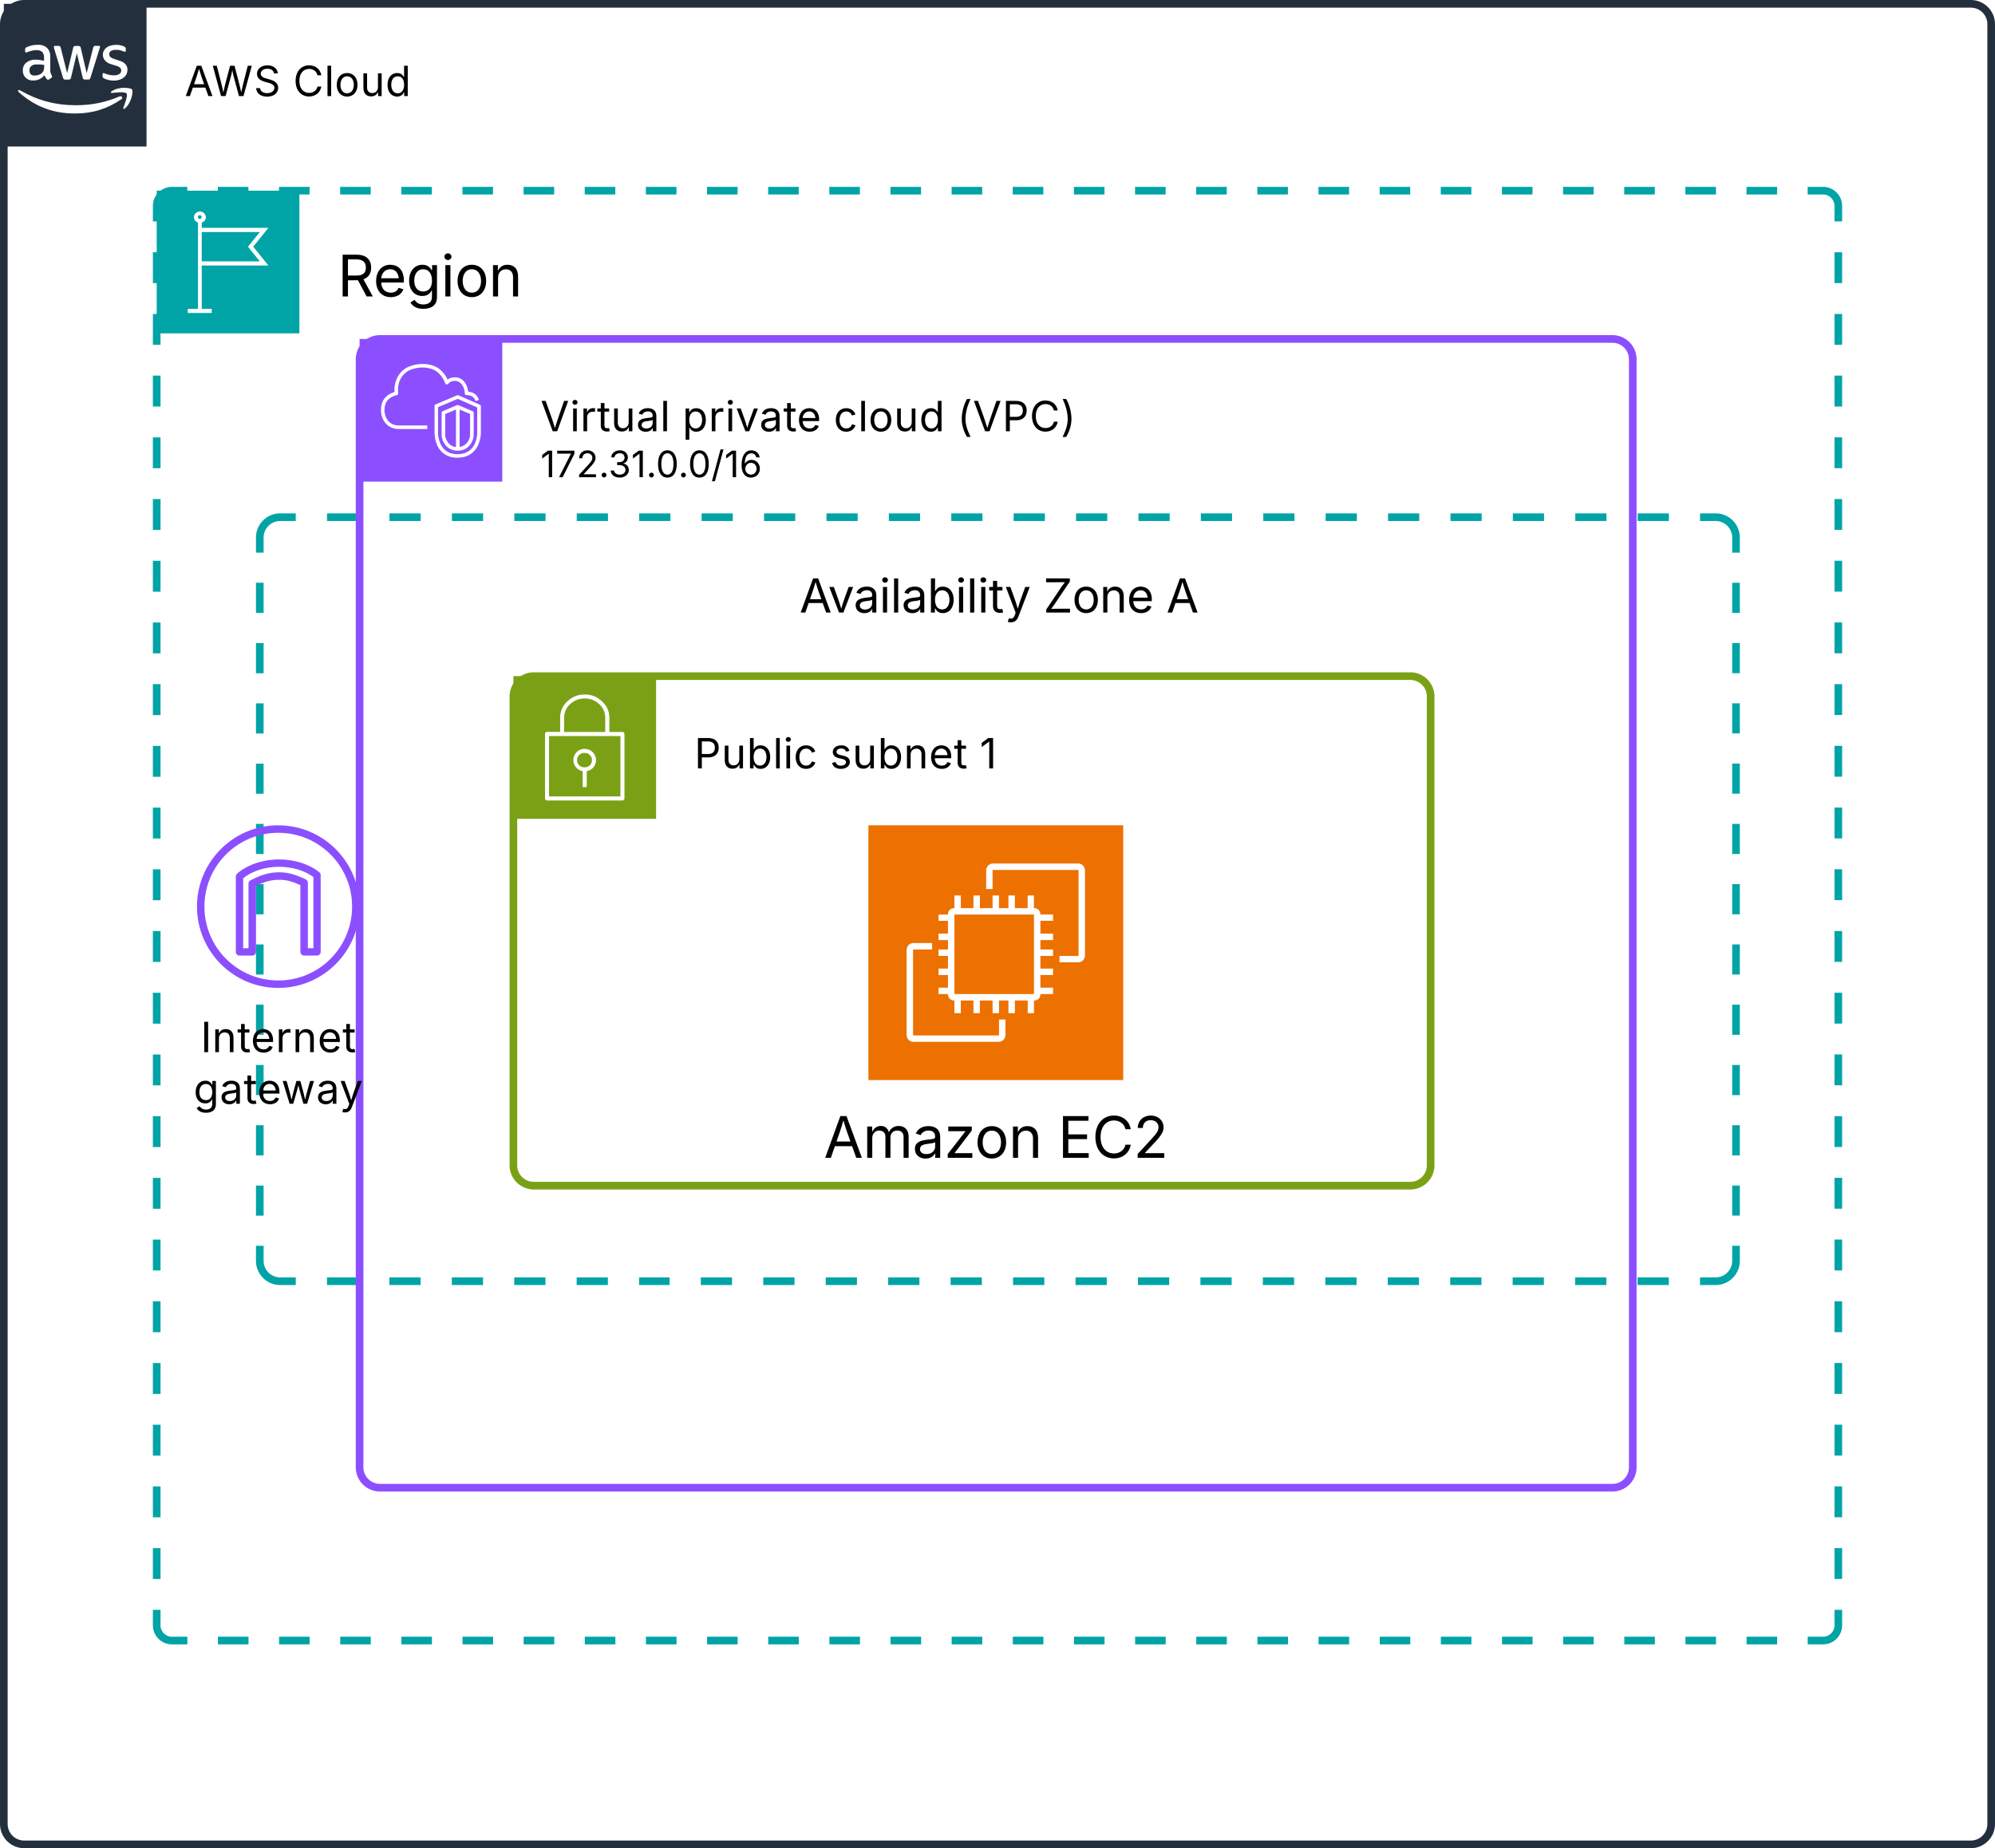 <svg xmlns="http://www.w3.org/2000/svg" xmlns:xlink="http://www.w3.org/1999/xlink" xmlns:lucid="lucid" width="783" height="725.44"><g transform="translate(-479.167 -236.056)" lucid:page-tab-id="-hrxWKjH_DNl"><path d="M0 0h1500v1000H0z" fill="#fff"/><path d="M581.16 447.06a8 8 0 0 1 8-8h563.5a8 8 0 0 1 8 8v283.9a8 8 0 0 1-8 8h-563.5a8 8 0 0 1-8-8z" fill="#fff" fill-opacity="0"/><path d="M607.53 439.06h12.25m12.25 0h12.25m12.25 0h12.25m12.25 0h12.25m12.25 0h12.25m12.25 0h12.25m12.25 0h12.25m12.25 0h12.26m12.24 0h12.25m12.24 0h12.25m12.24 0h12.25m12.24 0h12.25m12.24 0h12.25m12.24 0h12.25m12.24 0h12.25m12.24 0h12.25m12.24 0h12.25m12.24 0h12.25m12.24 0h12.25m12.24 0h12.25m12.24 0h12.25m12.24 0h12.25m12.24 0h6.13a8 8 0 0 1 8 8v5.92m0 11.82v11.83m0 11.83v11.83m0 11.82v11.83m0 11.83v11.83m0 11.84v11.83m0 11.83v11.83m0 11.83v11.82m0 11.83v11.84m0 11.83v11.83m0 11.83v11.83m0 11.83v11.82m0 11.83v5.9a8 8 0 0 1-8 8h-6.13m-12.25 0h-12.26m-12.25 0h-12.26m-12.25 0h-12.26m-12.25 0h-12.26m-12.25 0h-12.26m-12.25 0h-12.26m-12.25 0h-12.26m-12.25 0h-12.26m-12.25 0h-12.26m-12.25 0h-12.26m-12.25 0h-12.26m-12.25 0h-12.26m-12.25 0h-12.26m-12.25 0h-12.26m-12.25 0h-12.26m-12.25 0h-12.26m-12.25 0H730m-12.25 0h-12.25m-12.25 0h-12.25m-12.25 0h-12.25m-12.25 0h-12.25m-12.25 0h-12.25m-12.25 0h-6.12a8 8 0 0 1-8-8v-5.9m0-11.83V701.4m0-11.84v-11.83m0-11.83v-11.83m0-11.83V630.4m0-11.82v-11.83m0-11.82V583.1m0-11.83v-11.83m0-11.83V535.8m0-11.83v-11.83m0-11.83v-11.84m0-11.83V464.8m0-11.82v-5.92a8 8 0 0 1 8-8h6.12" stroke="#00a4a6" stroke-width="3" fill="none"/><use xlink:href="#a" transform="matrix(1,0,0,1,581.157,459.061) translate(211.799 17.438)"/><use xlink:href="#b" transform="matrix(1,0,0,1,581.157,459.061) translate(307.477 17.438)"/><use xlink:href="#c" transform="matrix(1,0,0,1,581.157,459.061) translate(355.782 17.438)"/><path d="M480.67 245.56a8 8 0 0 1 8-8h764a8 8 0 0 1 8 8V952a8 8 0 0 1-8 8h-764a8 8 0 0 1-8-8z" stroke="#242f3e" stroke-width="3" fill="#fff" fill-opacity="0"/><path d="M480.67 237.56h56v56h-56v-56z" stroke="#fff" stroke-opacity="0" fill="#242f3e"/><path d="M498.9 263.43c-.05.47.03.87.16 1.33.12.38.28.7.5 1.07.03.1.07.2.07.34 0 .2-.12.35-.3.45l-.93.62c-.13.08-.25.12-.37.12-.17 0-.33-.07-.45-.2-.2-.22-.37-.43-.54-.7-.16-.25-.3-.53-.45-.87-1.12 1.37-2.64 2.1-4.4 2.06-1.15.05-2.14-.3-2.96-1.1-.78-.77-1.15-1.74-1.1-2.84-.05-1.22.4-2.28 1.35-3.08 1.06-.84 2.3-1.22 3.64-1.15.58 0 1.03.02 1.6.1.58.1 1.1.2 1.73.33v-1.1c.08-.88-.17-1.67-.7-2.37-.74-.57-1.56-.8-2.46-.7-.53 0-1.02.06-1.6.2-.57.13-1.02.28-1.6.5l-.5.2h-.24c-.2 0-.32-.16-.32-.46v-.74c0-.2.04-.34.12-.5.12-.16.24-.26.4-.33.67-.3 1.2-.5 1.9-.68.78-.2 1.48-.3 2.3-.28 1.48-.12 2.8.27 3.9 1.2.94 1.05 1.35 2.3 1.23 3.68zm-6.1 2.27c.6 0 1.08-.08 1.62-.28.57-.2 1.02-.5 1.43-.95.25-.28.4-.58.5-.95.12-.44.16-.84.16-1.3v-.66c-.52-.1-.94-.17-1.43-.2h-1.4c-.82-.08-1.56.1-2.2.58-.55.45-.8 1.04-.75 1.73-.04.6.12 1.15.53 1.6.45.36 1 .5 1.56.43zm12 1.6c-.2.02-.4-.02-.57-.15-.17-.17-.25-.35-.33-.6l-3.5-11.5-.1-.62c0-.24.1-.36.36-.36h1.47c.2-.02.37.02.58.14.17.2.26.37.3.6l2.5 9.96 2.38-9.94c0-.23.1-.43.3-.6.15-.1.36-.15.57-.14h1.2c.23 0 .4.03.6.14.17.18.25.37.3.6l2.33 9.94 2.55-10c.04-.22.16-.4.32-.58.17-.1.38-.17.58-.14h1.4c.16-.02.33.1.37.3v.3s0 .2-.13.37l-3.6 11.53c-.05.23-.13.43-.3.6-.2.1-.37.15-.57.13h-1.28c-.24.03-.45-.02-.6-.15-.18-.16-.26-.36-.3-.58l-2.3-9.6-2.3 9.6c-.04.22-.12.42-.3.6-.2.12-.4.17-.6.14zm19.22.4c-.82 0-1.52-.08-2.3-.27-.65-.12-1.15-.3-1.72-.6-.2-.1-.37-.23-.46-.4-.08-.15-.12-.3-.12-.44v-.76c0-.3.13-.46.33-.46.12-.02.2-.02.3 0l.36.15c.58.24 1.03.4 1.6.5.63.15 1.16.2 1.82.2.78.06 1.47-.1 2.17-.5.5-.3.77-.8.73-1.4.04-.4-.12-.75-.37-1.03-.45-.4-.94-.65-1.52-.8l-2.17-.68c-.95-.25-1.73-.73-2.38-1.5-.5-.65-.75-1.35-.75-2.18 0-.6.12-1.08.4-1.6.3-.5.62-.9 1.07-1.23.5-.37 1-.6 1.6-.76.66-.18 1.2-.27 1.9-.25.32-.04.6-.04.98 0l1 .14.8.24.66.25c.17.12.3.23.45.38.1.17.14.32.14.5v.7c0 .33-.13.48-.37.48-.2-.02-.37-.08-.58-.18-.95-.42-1.8-.6-2.88-.57-.7-.05-1.32.08-1.97.4-.5.3-.74.8-.7 1.35 0 .4.12.76.45 1.06.5.4 1 .64 1.6.8l2.1.7c.94.23 1.68.7 2.3 1.42.5.63.7 1.3.7 2.1 0 .63-.13 1.16-.37 1.72-.3.55-.62.96-1.1 1.32-.5.4-1 .67-1.6.85-.75.24-1.4.34-2.15.35zM526.77 275.04c-5.6 3.8-11.36 5.57-18.15 5.56-8.55.04-15.83-2.74-22.16-8.45-.5-.42 0-1 .5-.67 7.06 4.05 14 5.9 22.2 5.88 6.08-.03 11.27-1.08 16.92-3.45.82-.34 1.5.55.7 1.14z" stroke="#fff" stroke-opacity="0" fill="#fff"/><path d="M528.83 272.75c-.64-.8-4.16-.38-5.75-.2-.48 0-.54-.35-.1-.66 2.8-1.98 7.4-1.42 8-.75.58.67-.16 5.3-2.8 7.5-.4.33-.77.14-.6-.3.55-1.52 1.87-4.83 1.25-5.6z" stroke="#fff" stroke-opacity="0" fill="#fff"/><use xlink:href="#d" transform="matrix(1,0,0,1,551.667,257.556) translate(0 16.217)"/><use xlink:href="#e" transform="matrix(1,0,0,1,551.667,257.556) translate(42.545 16.217)"/><path d="M620.3 377.1a8 8 0 0 1 8-8H1112a8 8 0 0 1 8 8V812a8 8 0 0 1-8 8H628.3a8 8 0 0 1-8-8z" stroke="#8c4fff" stroke-width="3" fill="#fff" fill-opacity="0"/><path d="M620.3 369.1h56v56h-56v-56z" stroke="#000" stroke-opacity="0" fill="#8c4fff"/><path d="M663.66 398.56l-4.1-1.77v14.67c3.55-.48 4.1-4.16 4.1-4.3v-8.6zm-5.53 12.95v-14.7l-4.23 1.76v8.68c0 .07.63 3.86 4.23 4.27zm.44-16.44c.2-.07.4-.07.54.04l5.54 2.35c.28.12.43.37.43.63v9.16c-.23 2.02-1.88 5.7-6.35 5.7-4.3 0-5.96-3.68-6.23-5.6v-9.26c0-.26.2-.5.42-.63l5.65-2.4zm7.9.92l-7.63-3.38-7.76 3.27v9.97c0 .08-.04 4 2.35 6.48 1.25 1.32 3.06 2 5.3 2 2.27 0 4.03-.68 5.36-2 2.42-2.47 2.38-6.44 2.38-6.48v-9.86zm-1.4 17.3c-1.57 1.6-3.68 2.42-6.35 2.42-2.62 0-4.74-.8-6.3-2.43-2.83-2.87-2.7-7.28-2.7-7.46v-10.4c0-.3.14-.56.42-.63l8.43-3.57c.2-.07.4-.07.54 0l8.36 3.68c.28.1.43.37.43.62v10.34c0 .2.03 4.56-2.83 7.44zm-29.4-10.23h11.2v1.4h-11.2c-3.92 0-6.74-2.84-6.97-7.03v-.52c0-3.53 1.84-5.92 5.33-7 0-.28-.04-.65-.04-.87 0-4.08 2.22-7.65 5.63-9.05 4.63-1.88 9.84-1.25 12.74 1.54 1.06 1.03 1.88 2.17 2.47 3.5.86-.63 1.96-.92 3.3-.85 2.5.1 4.42 2.4 4.82 5.6 2.07.18 3.5 1.25 4.2 3.23l-1.3.48c-.6-1.62-1.7-2.35-3.57-2.35-.36 0-.68-.26-.68-.67-.2-3.23-2-4.82-3.56-4.9-1.34-.06-2.32.3-2.9 1.1-.16.2-.4.3-.67.27-.25-.04-.48-.22-.56-.44-.6-1.56-1.4-2.84-2.55-3.95-2.52-2.43-7.14-2.94-11.26-1.25-2.86 1.18-4.74 4.2-4.74 7.73 0 .37.04.96.08 1.32.04.37-.16.7-.5.78-3.23.8-4.87 2.72-4.87 5.77v.4c.2 3.5 2.4 5.75 5.57 5.75z" stroke="#000" stroke-opacity="0" fill="#fff"/><use xlink:href="#f" transform="matrix(1,0,0,1,691.295,389.111) translate(0 16.217)"/><use xlink:href="#g" transform="matrix(1,0,0,1,691.295,389.111) translate(55.705 16.217)"/><use xlink:href="#h" transform="matrix(1,0,0,1,691.295,389.111) translate(115.079 16.217)"/><use xlink:href="#i" transform="matrix(1,0,0,1,691.295,389.111) translate(163.591 16.217)"/><use xlink:href="#j" transform="matrix(1,0,0,1,691.295,389.111) translate(0 34.269)"/><path d="M680.67 509.45a8 8 0 0 1 8-8h344a8 8 0 0 1 8 8v184a8 8 0 0 1-8 8h-344a8 8 0 0 1-8-8z" stroke="#7aa116" stroke-width="3" fill="#fff" fill-opacity="0"/><path d="M680.67 501.45h56v56h-56v-56z" stroke="#fff" stroke-opacity="0" fill="#7aa116"/><path d="M724.05 523.62c-.16-.16-.34-.25-.56-.25h-5.16v-5.57c-.03-2.54-.97-4.7-2.84-6.4-1.9-1.84-4.15-2.75-6.77-2.75-2.65 0-4.9.83-6.8 2.62-1.9 1.7-2.87 3.87-2.9 6.4v5.66h-5.15c-.25 0-.44.08-.6.25-.15.17-.2.33-.2.58v25.3c0 .4.33.8.8.8h29.58c.46 0 .8-.4.8-.8v-25.3c0-.2-.05-.37-.2-.54zm-23.46-5.9c.02-2.13.8-3.87 2.36-5.3 1.62-1.48 3.52-2.2 5.74-2.2 2.2 0 4.12.76 5.7 2.25 1.54 1.42 2.32 3.2 2.32 5.33v5.57h-16.17zm22.08 30.95h-28.02v-23.7h28.02z" stroke="#fff" stroke-opacity="0" fill="#fff"/><path d="M707.86 538.76V545h1.6v-6.23c2.13-.4 3.63-2.2 3.64-4.35 0-2.43-1.98-4.4-4.42-4.43-2.2-.04-4.05 1.5-4.42 3.67-.4 2.4 1.2 4.68 3.6 5.1zm.82-7.16c.8 0 1.45.27 2 .82.55.56.83 1.22.82 2 0 1.55-1.22 2.8-2.75 2.82h-.07c-1.55.12-2.92-1.05-3.03-2.6-.12-1.57 1.05-2.94 2.6-3.04.16-.02.28-.02.43 0z" stroke="#fff" stroke-opacity="0" fill="#fff"/><use xlink:href="#k" transform="matrix(1,0,0,1,751.667,521.448) translate(0 16.217)"/><use xlink:href="#l" transform="matrix(1,0,0,1,751.667,521.448) translate(53.22 16.217)"/><use xlink:href="#m" transform="matrix(1,0,0,1,751.667,521.448) translate(112.039 16.217)"/><path d="M540.67 316.9a6 6 0 0 1 6-6h648a6 6 0 0 1 6 6V874a6 6 0 0 1-6 6h-648a6 6 0 0 1-6-6z" fill="#fff" fill-opacity="0"/><path d="M564.67 310.9h12m12 0h12m12 0h12m12 0h12m12 0h12m12 0h12m12 0h12m12 0h12m12 0h12m12 0h12m12 0h12m12 0h12m12 0h12m12 0h12m12 0h12m12 0h12m12 0h12m12 0h12m12 0h12m12 0h12m12 0h12m12 0h12m12 0h12m12 0h12m12 0h12m12 0h12m12 0h6a6 6 0 0 1 6 6v6.05m0 12.12v12.1m0 12.12v12.1m0 12.1v12.12m0 12.1v12.12m0 12.1v12.12m0 12.1v12.13m0 12.1v12.1m0 12.12v12.1m0 12.12v12.1m0 12.12v12.1m0 12.12v12.1m0 12.13v12.12m0 12.1v12.12m0 12.1v12.12m0 12.1v12.12m0 12.1v12.12m0 12.1v12.13m0 12.1v12.12m0 12.1v12.12m0 12.1v12.12m0 12.1v12.1m0 12.12v12.1m0 12.13V874a6 6 0 0 1-6 6h-6m-12 0h-12m-12 0h-12m-12 0h-12m-12 0h-12m-12 0h-12m-12 0h-12m-12 0h-12m-12 0h-12m-12 0h-12m-12 0h-12m-12 0h-12m-12 0h-12m-12 0h-12m-12 0h-12m-12 0h-12m-12 0h-12m-12 0h-12m-12 0h-12m-12 0h-12m-12 0h-12m-12 0h-12m-12 0h-12m-12 0h-12m-12 0h-12m-12 0h-12m-12 0h-12m-12 0h-6a6 6 0 0 1-6-6v-6.05m0-12.12v-12.1m0-12.12v-12.1m0-12.1v-12.12m0-12.1v-12.12m0-12.1v-12.12m0-12.12v-12.1m0-12.12v-12.1m0-12.12v-12.1m0-12.12v-12.1m0-12.12v-12.1m0-12.12V601.5m0-12.1v-12.12m0-12.1v-12.12m0-12.1v-12.12m0-12.1V504.6m0-12.1V480.4m0-12.1v-12.13m0-12.1v-12.12m0-12.1v-12.12m0-12.1V383.5m0-12.1v-12.1m0-12.12v-12.12m0-12.1v-6.06a6 6 0 0 1 6-6h6" stroke="#00a4a6" stroke-width="3" fill="none"/><path d="M540.67 310.9h56v56h-56v-56z" stroke="#fff" stroke-opacity="0" fill="#00a4a6"/><path d="M584.5 340.26l-5.95-7.37 5.96-7.4h-26.16v-2.08c.98-.32 1.62-1.16 1.62-2.2-.1-1.15-1.02-2.02-2.16-2.14-1.3-.08-2.44.87-2.53 2.15 0 1.03.63 1.87 1.58 2.2v33.88h-4.02v1.6h9.44v-1.6h-3.93v-17.04zm-26.95-19.75c.4-.03.76.33.76.73 0 .44-.3.75-.72.75-.4.04-.76-.3-.76-.7v-.05c0-.4.3-.72.73-.72zm23.6 6.62l-4.66 5.77 4.65 5.73h-22.8v-11.5z" stroke="#fff" stroke-opacity="0" fill="#fff"/><g><use xlink:href="#n" transform="matrix(1,0,0,1,611.667,330.899) translate(0 21.528)"/></g><path d="M602.17 608.25H600v-25.72c0-.57-.38-1.08-.9-1.34l-.12-.07c-2.94-1.28-5.94-2.68-10.28-2.68-4.53 0-7.85 1.46-11.17 3.12-.5.26-.83.77-.83 1.28v25.4h-2.1V580.8c3.57-2.87 8.68-4.52 14.1-4.52 5.1 0 9.96 1.46 13.47 4.02v27.95zM588.7 573.4c-6.38 0-12.45 2.05-16.53 5.62-.32.32-.45.7-.45 1.1v29.54c0 .83.64 1.47 1.4 1.47h5.05c.83 0 1.47-.64 1.47-1.47v-25.92c2.8-1.34 5.5-2.36 9.06-2.36 3.38 0 5.87.96 8.36 2.1v26.18c0 .83.64 1.47 1.47 1.47h5.1c.77 0 1.4-.64 1.4-1.47v-30.13c0-.38-.18-.83-.5-1.08-4.02-3.26-9.83-5.05-15.83-5.05zm-.32 47.5c-16.02 0-28.98-12.97-28.98-29 0-16 12.96-28.96 28.98-28.96s28.98 12.95 28.98 28.97c0 16.03-12.96 29-28.98 29zm0-60.9c-17.6 0-31.9 14.3-31.9 31.9 0 17.63 14.3 31.93 31.9 31.93 17.62 0 31.9-14.3 31.9-31.92 0-17.6-14.28-31.9-31.9-31.9z" stroke="#000" stroke-opacity="0" fill="#8c4fff"/><g><use xlink:href="#o" transform="matrix(1,0,0,1,526.469,632.826) translate(31.426 16.217)"/><use xlink:href="#p" transform="matrix(1,0,0,1,526.469,632.826) translate(28.651 36.472)"/></g><path d="M820 560h100v100H820V560z" stroke="#000" stroke-opacity="0" fill="#ed7100"/><path d="M853.76 626.24h31.22v-31.22h-31.22v31.22zm33.74-31.22h4.97v2.45h-4.97v5.04h4.97v2.53h-4.97v3.7h4.97v2.53h-4.97v4.97h4.97v2.52h-4.97v4.97h4.97v2.52h-4.97v.2c0 1.27-1.05 2.32-2.3 2.32h-.22v4.97h-2.45v-4.97h-5.04v4.97h-2.53v-4.97h-3.7v4.97h-2.53v-4.97h-4.97v4.97h-2.52v-4.97h-4.97v4.97h-2.52v-4.97h-.2c-1.27 0-2.32-1.05-2.32-2.3v-.22h-3.7v-2.52h3.7v-4.97h-3.7v-2.52h3.7v-4.97h-3.7v-2.52h3.7v-3.7h-3.7v-2.53h3.7v-5.03h-3.7v-2.45h3.7v-.2c0-1.27 1.05-2.32 2.3-2.32h.22v-4.97h2.52v4.97h4.97v-4.97h2.52v4.97h4.97v-4.97h2.52v4.97h3.7v-4.97h2.53v4.97h5.03v-4.97h2.45v4.97h.2c1.27 0 2.32 1.05 2.32 2.3v.22zm-16.24 47.32c0 .07-.07.14-.14.14h-33.46c-.07 0-.14-.07-.14-.14v-33.46c0-.07.07-.14.14-.14H845v-2.52h-7.34c-1.47 0-2.66 1.2-2.66 2.66v33.46c0 1.47 1.2 2.66 2.66 2.66h33.46c1.47 0 2.66-1.2 2.66-2.66v-6.1h-2.52v6.1zM905 577.66v33.46c0 1.47-1.2 2.66-2.66 2.66H895v-2.52h7.34c.07 0 .14-.07.14-.14v-33.46c0-.07-.07-.14-.14-.14h-33.46c-.07 0-.14.07-.14.14V585h-2.52v-7.34c0-1.47 1.2-2.66 2.66-2.66h33.46c1.47 0 2.66 1.2 2.66 2.66z" stroke="#000" stroke-opacity="0" fill="#fff"/><g><use xlink:href="#q" transform="matrix(1,0,0,1,790,669) translate(12.465 21.528)"/><use xlink:href="#r" transform="matrix(1,0,0,1,790,669) translate(104.392 21.528)"/></g><defs><path d="M52 0l541-1490h220L1361 0h-200l-149-416H398L254 0H52zm404-582h497c-103-290-145-390-251-756-108 377-145 460-246 756" id="s"/><path d="M481 0L54-1118h197c107 314 236 620 325 951 87-331 217-637 324-951h197L670 0H481" id="t"/><path d="M471 26C259 26 90-98 90-318c0-256 228-303 435-329 202-27 287-16 287-108 0-139-79-219-234-219-161 0-248 86-283 164l-173-57c86-203 278-265 451-265 150 0 419 46 419 395V0H815v-152h-12C765-73 660 26 471 26zm31-159c199 0 310-134 310-271v-155c-30 35-226 55-295 64-131 17-246 59-246 186 0 116 97 176 231 176" id="u"/><path d="M158 0v-1118h180V0H158zm91-1301c-68 0-125-53-125-119s57-119 125-119c69 0 126 53 126 119s-57 119-126 119" id="v"/><path d="M338-1490V0H158v-1490h180" id="w"/><path d="M677 24c-213 0-288-135-325-197h-20V0H158v-1490h180v551h14c37-59 106-193 324-193 279 0 474 222 474 576 0 356-194 580-473 580zm-27-161c209 0 317-186 317-421 0-232-105-413-317-413-206 0-314 166-314 413 0 249 111 421 314 421" id="x"/><path d="M598-1118v154H368v674c0 100 37 144 132 144 23 0 62-6 92-12L629-6c-37 13-88 20-134 20-193 0-307-107-307-290v-688H20v-154h168v-266h180v266h230" id="y"/><path d="M140 405l46-156c120 36 205 19 263-150l32-93L54-1118h197c107 313 237 620 324 950 87-331 219-637 326-950h196L606 167c-68 178-176 259-334 259-64 0-113-12-132-21" id="z"/><g id="a"><use transform="matrix(0.009,0,0,0.009,0,0)" xlink:href="#s"/><use transform="matrix(0.009,0,0,0.009,11.197,0)" xlink:href="#t"/><use transform="matrix(0.009,0,0,0.009,21.226,0)" xlink:href="#u"/><use transform="matrix(0.009,0,0,0.009,31.333,0)" xlink:href="#v"/><use transform="matrix(0.009,0,0,0.009,35.692,0)" xlink:href="#w"/><use transform="matrix(0.009,0,0,0.009,40.052,0)" xlink:href="#u"/><use transform="matrix(0.009,0,0,0.009,50.159,0)" xlink:href="#x"/><use transform="matrix(0.009,0,0,0.009,61.181,0)" xlink:href="#v"/><use transform="matrix(0.009,0,0,0.009,65.54,0)" xlink:href="#w"/><use transform="matrix(0.009,0,0,0.009,69.899,0)" xlink:href="#v"/><use transform="matrix(0.009,0,0,0.009,74.259,0)" xlink:href="#y"/><use transform="matrix(0.009,0,0,0.009,80.499,0)" xlink:href="#z"/></g><path d="M130 0v-134l666-991c45-67 96-135 147-202-269 9-546 3-821 5v-168h1036v136L502-379c-49 72-103 145-157 216 268-9 546-3 821-5V0H130" id="A"/><path d="M613 24c-304 0-509-231-509-576 0-350 205-580 509-580 305 0 511 230 511 580 0 345-206 576-511 576zm0-161c226 0 329-195 329-415 0-222-103-419-329-419-223 0-326 196-326 419 0 220 103 415 326 415" id="B"/><path d="M338-670V0H158v-1118h173l1 207c72-158 192-221 342-221 226 0 378 139 378 422V0H872v-695c0-172-96-275-252-275-161 0-282 109-282 300" id="C"/><path d="M628 24c-324 0-524-230-524-574 0-343 198-582 503-582 237 0 487 146 487 559v75H286c9 234 145 362 343 362 132 0 231-58 273-172l174 48C1024-91 857 24 628 24zM287-650h624c-17-190-120-322-304-322-192 0-309 151-320 322" id="D"/><g id="b"><use transform="matrix(0.009,0,0,0.009,0,0)" xlink:href="#A"/><use transform="matrix(0.009,0,0,0.009,11.32,0)" xlink:href="#B"/><use transform="matrix(0.009,0,0,0.009,22.113,0)" xlink:href="#C"/><use transform="matrix(0.009,0,0,0.009,32.748,0)" xlink:href="#D"/></g><use transform="matrix(0.009,0,0,0.009,0,0)" xlink:href="#s" id="c"/><path d="M458 0L52-1490h194c108 439 233 855 324 1313 92-459 221-873 331-1313h216c110 438 234 854 330 1307 92-455 216-869 323-1307h196L1558 0h-221l-256-944c-26-95-50-200-73-331-22 122-44 223-73 331L680 0H458" id="E"/><path d="M657 26c-323 0-524-166-541-416h195c15 169 171 246 346 246 202 0 356-106 356-265 5-203-294-238-475-293-239-73-380-191-380-389 0-252 224-419 512-419 294 0 499 171 508 396H992c-17-145-151-228-328-228-193 0-321 102-321 242 0 156 175 211 284 241l149 41c160 44 422 134 422 412 0 244-197 432-541 432" id="F"/><g id="d"><use transform="matrix(0.008,0,0,0.008,0,0)" xlink:href="#s"/><use transform="matrix(0.008,0,0,0.008,10.601,0)" xlink:href="#E"/><use transform="matrix(0.008,0,0,0.008,27.096,0)" xlink:href="#F"/></g><path d="M783 20c-382 0-661-292-661-764 0-473 279-766 661-766 302 0 548 182 601 489h-190c-42-204-217-313-411-313-268 0-476 208-476 590 0 381 209 588 476 588 195 0 369-110 411-313h190c-52 303-296 489-601 489" id="G"/><path d="M537 14c-226 0-379-139-379-422v-710h180v695c0 172 97 275 253 275 160 0 281-109 281-300v-670h181V0H879v-209C806-46 684 14 537 14" id="H"/><path d="M577 24c-279 0-473-224-473-580 0-354 195-576 474-576 218 0 287 134 324 193h14v-551h180V0H922v-173h-20C865-111 790 24 577 24zm27-161c203 0 314-172 314-421 0-247-108-413-314-413-212 0-317 181-317 413 0 235 108 421 317 421" id="I"/><g id="e"><use transform="matrix(0.008,0,0,0.008,0,0)" xlink:href="#G"/><use transform="matrix(0.008,0,0,0.008,12.228,0)" xlink:href="#w"/><use transform="matrix(0.008,0,0,0.008,16.282,0)" xlink:href="#B"/><use transform="matrix(0.008,0,0,0.008,26.32,0)" xlink:href="#H"/><use transform="matrix(0.008,0,0,0.008,36.218,0)" xlink:href="#I"/></g><path d="M600 0L52-1490h200c166 485 304 806 458 1336 156-533 285-846 449-1336h202L819 0H600" id="J"/><path d="M158 0v-1118h174v172h12c41-113 157-188 290-188 26 0 70 2 91 3v181c-11-2-60-10-108-10-161 0-279 109-279 260V0H158" id="K"/><g id="f"><use transform="matrix(0.008,0,0,0.008,0,0)" xlink:href="#J"/><use transform="matrix(0.008,0,0,0.008,11.55,0)" xlink:href="#v"/><use transform="matrix(0.008,0,0,0.008,15.604,0)" xlink:href="#K"/><use transform="matrix(0.008,0,0,0.008,22.167,0)" xlink:href="#y"/><use transform="matrix(0.008,0,0,0.008,27.644,0)" xlink:href="#H"/><use transform="matrix(0.008,0,0,0.008,37.542,0)" xlink:href="#u"/><use transform="matrix(0.008,0,0,0.008,46.942,0)" xlink:href="#w"/></g><path d="M158 418v-1536h174v179h20c37-59 106-193 324-193 279 0 474 222 474 576 0 356-194 580-473 580-213 0-288-135-325-197h-14v591H158zm492-555c209 0 317-186 317-421 0-232-105-413-317-413-206 0-314 166-314 413 0 249 111 421 314 421" id="L"/><g id="g"><use transform="matrix(0.008,0,0,0.008,0,0)" xlink:href="#L"/><use transform="matrix(0.008,0,0,0.008,10.25,0)" xlink:href="#K"/><use transform="matrix(0.008,0,0,0.008,16.814,0)" xlink:href="#v"/><use transform="matrix(0.008,0,0,0.008,20.868,0)" xlink:href="#t"/><use transform="matrix(0.008,0,0,0.008,30.194,0)" xlink:href="#u"/><use transform="matrix(0.008,0,0,0.008,39.594,0)" xlink:href="#y"/><use transform="matrix(0.008,0,0,0.008,44.907,0)" xlink:href="#D"/></g><path d="M613 24c-304 0-509-231-509-576 0-350 205-580 509-580 216 0 392 114 453 309l-173 49c-33-115-133-197-280-197-223 0-326 196-326 419 0 220 103 415 326 415 150 0 252-85 285-206l172 49C1010-95 832 24 613 24" id="M"/><g id="h"><use transform="matrix(0.008,0,0,0.008,0,0)" xlink:href="#M"/><use transform="matrix(0.008,0,0,0.008,9.563,0)" xlink:href="#w"/><use transform="matrix(0.008,0,0,0.008,13.618,0)" xlink:href="#B"/><use transform="matrix(0.008,0,0,0.008,23.655,0)" xlink:href="#H"/><use transform="matrix(0.008,0,0,0.008,33.554,0)" xlink:href="#I"/></g><path d="M218-607c0-325 108-727 258-974h175c-155 315-250 682-250 974 0 265 78 531 250 886H476C306-10 218-315 218-607" id="N"/><path d="M180 0v-1490h510c348 0 508 209 508 474 0 266-160 477-507 477H370V0H180zm190-706h312c236 0 327-133 327-310 0-176-91-307-329-307H370v617" id="O"/><path d="M96 279C273-86 346-350 346-607c0-292-95-659-250-974h175c150 246 258 650 258 974 0 297-91 602-258 886H96" id="P"/><g id="i"><use transform="matrix(0.008,0,0,0.008,0,0)" xlink:href="#N"/><use transform="matrix(0.008,0,0,0.008,6.106,0)" xlink:href="#J"/><use transform="matrix(0.008,0,0,0.008,17.655,0)" xlink:href="#O"/><use transform="matrix(0.008,0,0,0.008,28.347,0)" xlink:href="#G"/><use transform="matrix(0.008,0,0,0.008,40.575,0)" xlink:href="#P"/></g><path d="M653-1490V0H466v-1314h-10L96-1047v-204l324-239h233" id="Q"/><path d="M200 0l662-1311v-12H98v-167h963v177L400 0H200" id="R"/><path d="M154 0v-137l495-537c165-179 249-281 249-418 0-156-121-253-280-253-170 0-278 110-278 278H158c0-264 200-443 465-443 266 0 455 183 455 416 0 161-73 288-336 568L416-179v12h687V0H154" id="S"/><path d="M295 13c-75 0-135-60-135-135s60-135 135-135 135 60 135 135S370 13 295 13" id="T"/><path d="M635 20c-292 0-500-160-510-396h192c11 142 145 229 315 229 187 0 323-105 323-260 0-161-125-274-346-274H488v-165h121c174 0 294-100 294-254 0-148-104-245-266-245-152 0-291 85-297 230H157c8-234 222-395 484-395 278 0 448 188 448 400 0 168-95 291-247 336v12c190 31 301 169 301 357 0 244-216 425-508 425" id="U"/><path d="M646 20c-332 0-524-278-524-764 0-483 194-766 524-766s524 283 524 766c0 485-191 764-524 764zm0-166c218 0 341-220 341-598 0-380-123-601-341-601s-341 222-341 601c0 378 123 598 341 598" id="V"/><path d="M692-1560L212 224H46l480-1784h166" id="W"/><path d="M646 20c-249 0-524-159-524-708 0-524 209-822 547-822 250 0 431 161 467 395H950c-33-129-126-227-281-227-229 0-367 208-367 566h12c80-124 212-198 367-198 255 0 467 205 467 493 0 278-198 501-502 501zm0-167c179 0 318-148 318-334 0-182-133-328-313-328-181 0-322 156-322 330 0 176 134 332 317 332" id="X"/><g id="j"><use transform="matrix(0.007,0,0,0.007,0,0)" xlink:href="#Q"/><use transform="matrix(0.007,0,0,0.007,5.884,0)" xlink:href="#R"/><use transform="matrix(0.007,0,0,0.007,14.071,0)" xlink:href="#S"/><use transform="matrix(0.007,0,0,0.007,22.894,0)" xlink:href="#T"/><use transform="matrix(0.007,0,0,0.007,26.673,0)" xlink:href="#U"/><use transform="matrix(0.007,0,0,0.007,35.609,0)" xlink:href="#Q"/><use transform="matrix(0.007,0,0,0.007,41.493,0)" xlink:href="#T"/><use transform="matrix(0.007,0,0,0.007,45.293,0)" xlink:href="#V"/><use transform="matrix(0.007,0,0,0.007,54.052,0)" xlink:href="#T"/><use transform="matrix(0.007,0,0,0.007,57.853,0)" xlink:href="#V"/><use transform="matrix(0.007,0,0,0.007,66.979,0)" xlink:href="#W"/><use transform="matrix(0.007,0,0,0.007,72.192,0)" xlink:href="#Q"/><use transform="matrix(0.007,0,0,0.007,78.076,0)" xlink:href="#X"/></g><g id="k"><use transform="matrix(0.008,0,0,0.008,0,0)" xlink:href="#O"/><use transform="matrix(0.008,0,0,0.008,10.691,0)" xlink:href="#H"/><use transform="matrix(0.008,0,0,0.008,20.59,0)" xlink:href="#x"/><use transform="matrix(0.008,0,0,0.008,30.84,0)" xlink:href="#w"/><use transform="matrix(0.008,0,0,0.008,34.894,0)" xlink:href="#v"/><use transform="matrix(0.008,0,0,0.008,38.948,0)" xlink:href="#M"/></g><path d="M538 24C308 24 148-78 108-271l171-41c32 123 123 178 257 178 156 0 256-77 256-169 0-77-54-128-164-154l-186-44c-203-48-300-148-300-305 0-192 176-326 414-326 230 0 351 112 402 269l-163 42c-31-80-94-158-238-158-133 0-233 69-233 162 0 83 57 129 188 160l169 40c203 48 298 149 298 302 0 196-179 339-441 339" id="Y"/><g id="l"><use transform="matrix(0.008,0,0,0.008,0,0)" xlink:href="#Y"/><use transform="matrix(0.008,0,0,0.008,8.836,0)" xlink:href="#H"/><use transform="matrix(0.008,0,0,0.008,18.734,0)" xlink:href="#x"/><use transform="matrix(0.008,0,0,0.008,28.984,0)" xlink:href="#C"/><use transform="matrix(0.008,0,0,0.008,38.875,0)" xlink:href="#D"/><use transform="matrix(0.008,0,0,0.008,48.634,0)" xlink:href="#y"/></g><use transform="matrix(0.008,0,0,0.008,0,0)" xlink:href="#Q" id="m"/><path d="M180 0v-1490h510c348 0 508 194 508 460 0 198-88 351-276 417L1256 0h-220L726-579c-117 2-238 0-356 1V0H180zm190-747h312c235 0 327-108 327-283 0-177-92-293-329-293H370v576" id="Z"/><path d="M611 442c-248 0-391-105-460-228l146-94c47 65 117 165 314 165 178 0 307-82 307-266v-224h-17C863-141 792-18 576-18c-268 0-472-195-472-546 0-346 197-568 476-568 216 0 288 133 326 193h17v-179h175V29c0 289-215 413-487 413zm-5-620c203 0 314-146 314-390 0-237-108-403-314-403-213 0-319 180-319 403 0 230 109 390 319 390" id="aa"/><g id="n"><use transform="matrix(0.011,0,0,0.011,0,0)" xlink:href="#Z"/><use transform="matrix(0.011,0,0,0.011,13.976,0)" xlink:href="#D"/><use transform="matrix(0.011,0,0,0.011,26.931,0)" xlink:href="#aa"/><use transform="matrix(0.011,0,0,0.011,40.56,0)" xlink:href="#v"/><use transform="matrix(0.011,0,0,0.011,45.942,0)" xlink:href="#B"/><use transform="matrix(0.011,0,0,0.011,59.266,0)" xlink:href="#C"/></g><path d="M370-1490V0H180v-1490h190" id="ab"/><g id="o"><use transform="matrix(0.008,0,0,0.008,0,0)" xlink:href="#ab"/><use transform="matrix(0.008,0,0,0.008,4.496,0)" xlink:href="#C"/><use transform="matrix(0.008,0,0,0.008,14.386,0)" xlink:href="#y"/><use transform="matrix(0.008,0,0,0.008,19.699,0)" xlink:href="#D"/><use transform="matrix(0.008,0,0,0.008,29.458,0)" xlink:href="#K"/><use transform="matrix(0.008,0,0,0.008,36.022,0)" xlink:href="#C"/><use transform="matrix(0.008,0,0,0.008,45.912,0)" xlink:href="#D"/><use transform="matrix(0.008,0,0,0.008,55.672,0)" xlink:href="#y"/></g><path d="M409 0L70-1118h191c89 329 165 560 243 925 75-353 154-601 240-925h192c85 325 161 564 235 922 77-354 157-598 244-922h191L1267 0h-179c-86-307-176-590-250-913C763-588 675-308 588 0H409" id="ac"/><g id="p"><use transform="matrix(0.008,0,0,0.008,0,0)" xlink:href="#aa"/><use transform="matrix(0.008,0,0,0.008,10.266,0)" xlink:href="#u"/><use transform="matrix(0.008,0,0,0.008,19.666,0)" xlink:href="#y"/><use transform="matrix(0.008,0,0,0.008,24.979,0)" xlink:href="#D"/><use transform="matrix(0.008,0,0,0.008,34.436,0)" xlink:href="#ac"/><use transform="matrix(0.008,0,0,0.008,48.136,0)" xlink:href="#u"/><use transform="matrix(0.008,0,0,0.008,57.29,0)" xlink:href="#z"/></g><path d="M158 0v-1118h175l1 205c55-151 181-225 313-225 147 0 245 90 285 228 53-141 190-228 352-228 194 0 352 125 352 384V0h-181v-749c0-161-105-225-225-225-151 0-243 103-243 244V0H807v-767c0-124-93-207-219-207-131 0-250 92-250 270V0H158" id="ad"/><path d="M126 0v-134l627-806v-11H146v-167h839v143L376-178v11h629V0H126" id="ae"/><g id="q"><use transform="matrix(0.011,0,0,0.011,0,0)" xlink:href="#s"/><use transform="matrix(0.011,0,0,0.011,15.332,0)" xlink:href="#ad"/><use transform="matrix(0.011,0,0,0.011,34.798,0)" xlink:href="#u"/><use transform="matrix(0.011,0,0,0.011,47.276,0)" xlink:href="#ae"/><use transform="matrix(0.011,0,0,0.011,59.223,0)" xlink:href="#B"/><use transform="matrix(0.011,0,0,0.011,72.548,0)" xlink:href="#C"/></g><path d="M180 0v-1490h908v168H370v486h669v168H370v500h727V0H180" id="af"/><g id="r"><use transform="matrix(0.011,0,0,0.011,0,0)" xlink:href="#af"/><use transform="matrix(0.011,0,0,0.011,13.357,0)" xlink:href="#G"/><use transform="matrix(0.011,0,0,0.011,29.59,0)" xlink:href="#S"/></g></defs></g></svg>
